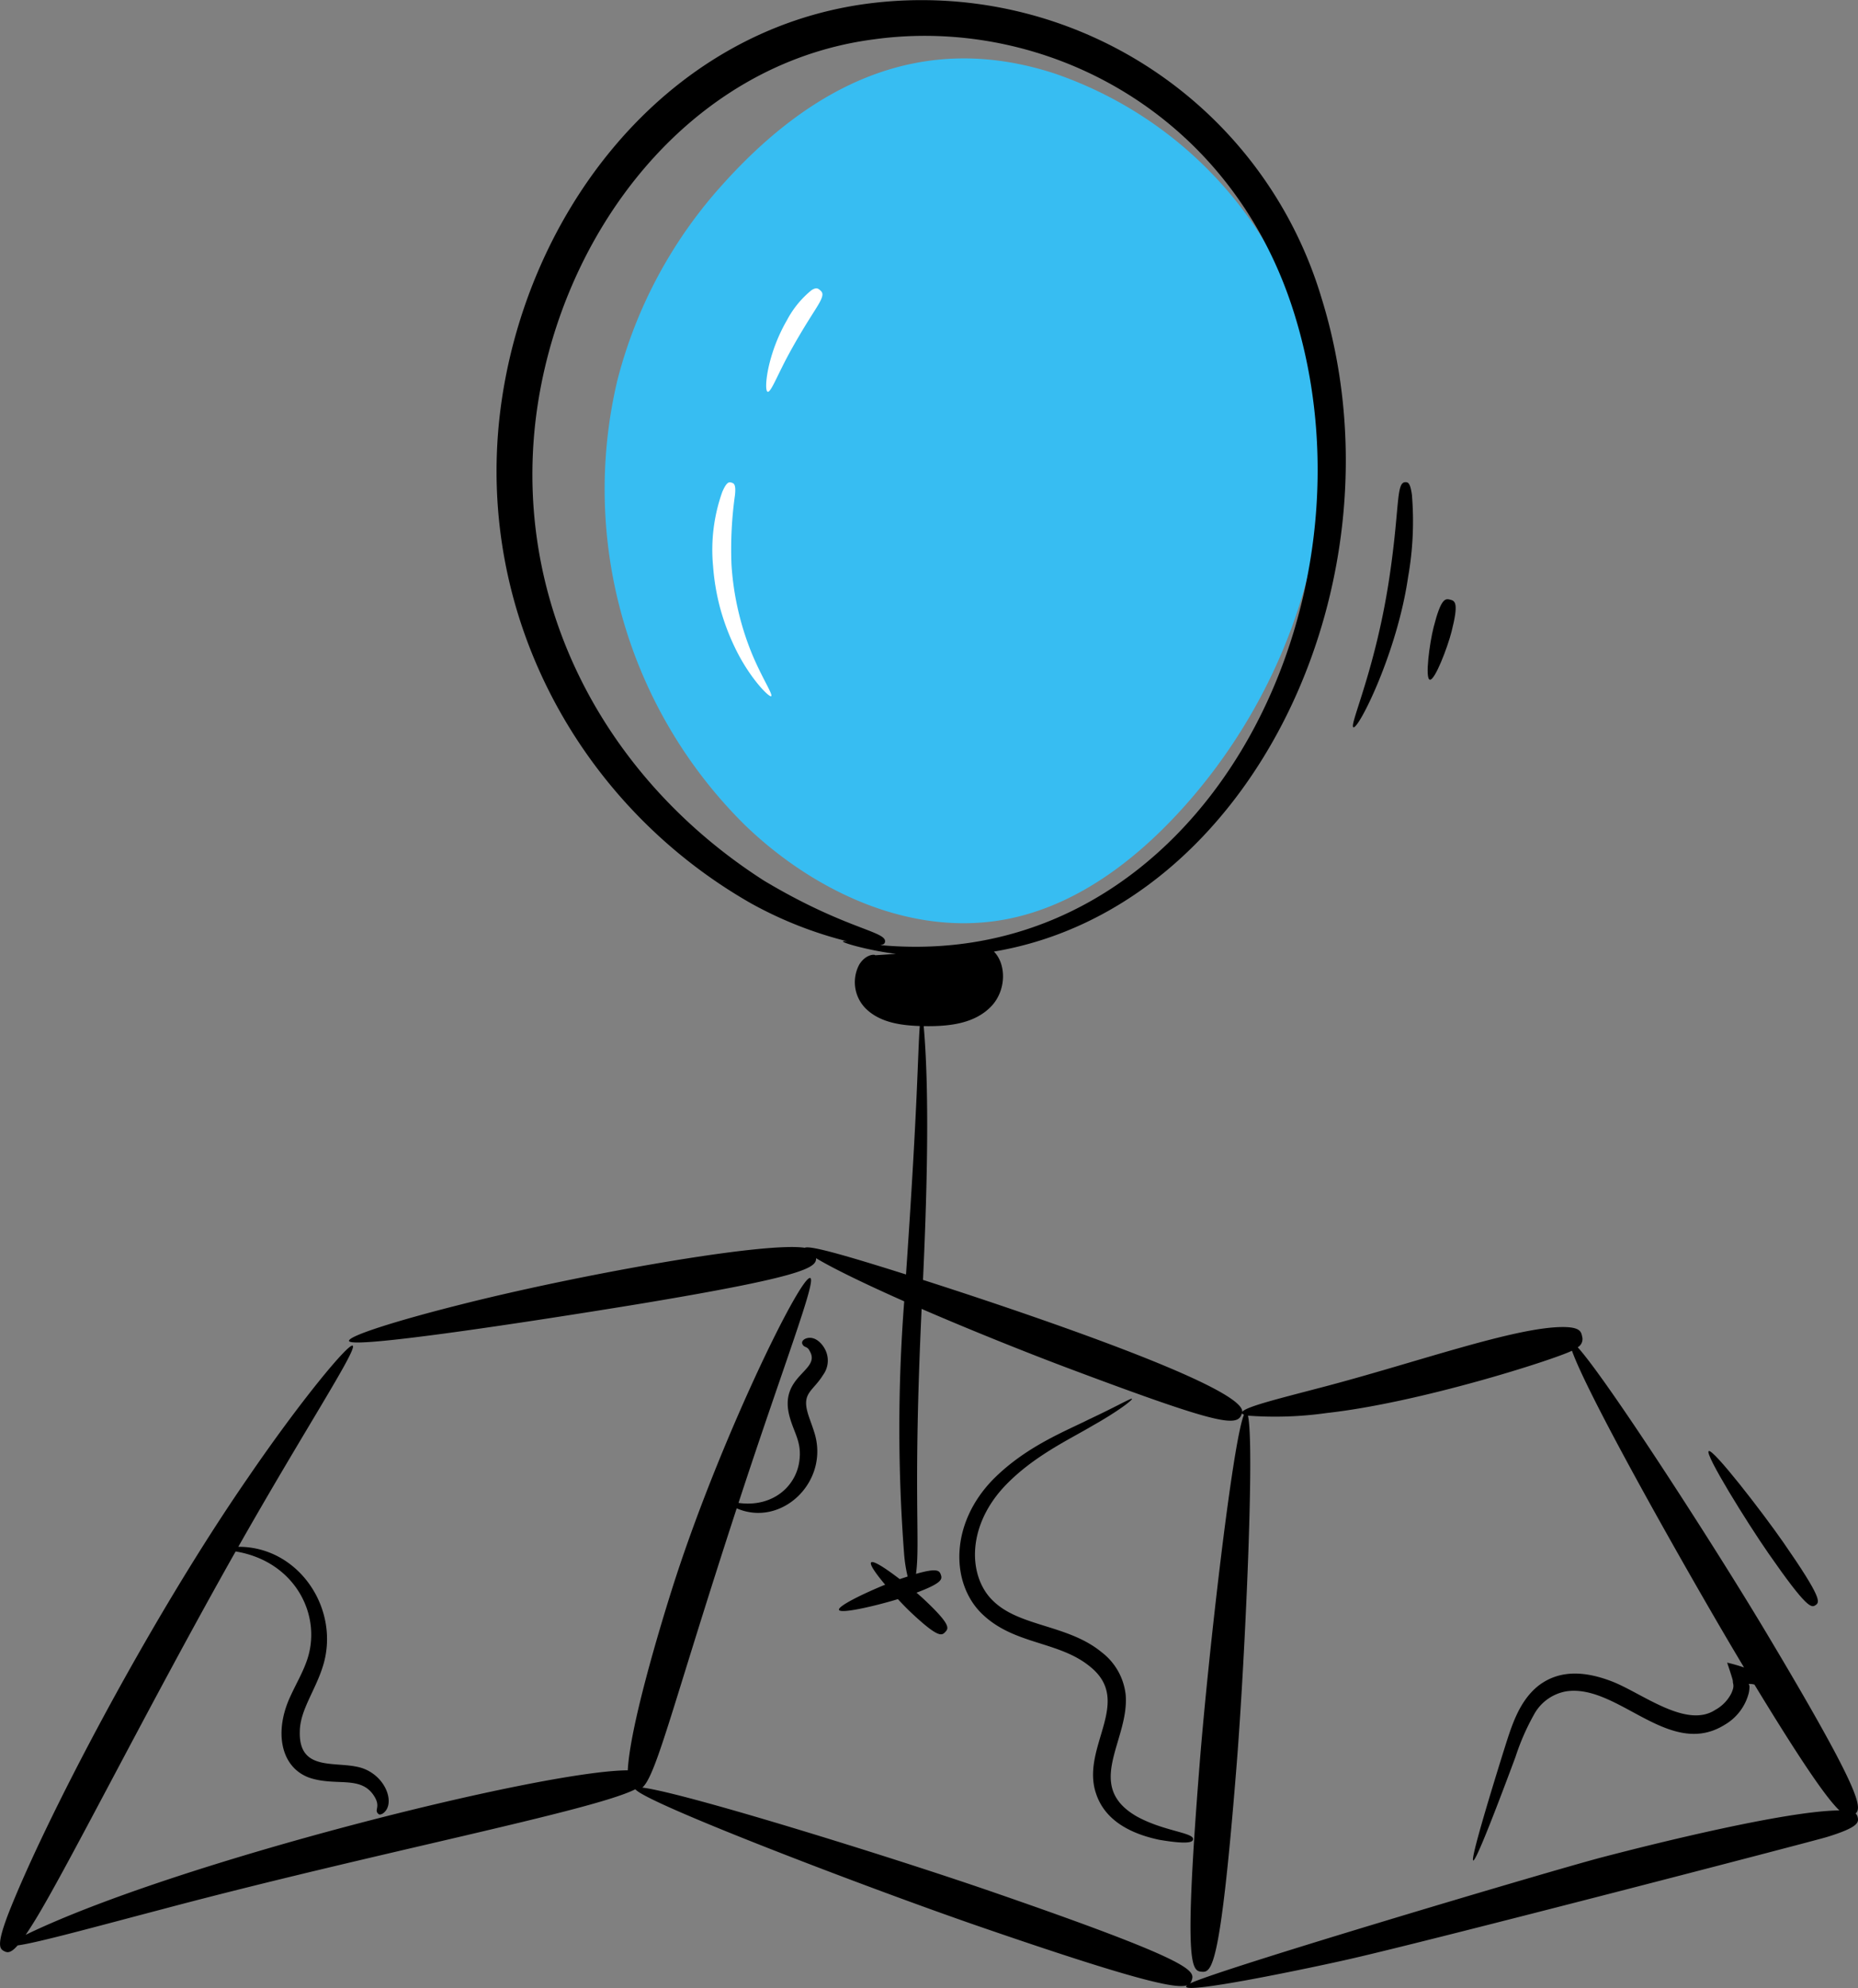 <svg id="Group_2489" data-name="Group 2489" xmlns="http://www.w3.org/2000/svg" width="228.166" height="244.141" viewBox="0 0 228.166 244.141">
  <rect x="0" y="0" width="228.166" height="244.141" fill="#808080" stroke="none"/>
  <g id="Group_2481" data-name="Group 2481" transform="translate(74.212 7.172)">
    <g id="Group_2480" data-name="Group 2480">
      <path id="Path_1069" data-name="Path 1069" d="M48.75,48.489a58,58,0,0,0,15.618,54.5c8.465,8.2,20.38,13.789,31.973,11.657,8.737-1.607,16.207-7.343,22.119-13.974,13.866-15.552,20.773-37.992,14.87-57.973A48.8,48.8,0,0,0,102.44,10.745c-16.283-5.3-29.673,1.284-40.755,13.636A56.852,56.852,0,0,0,48.75,48.489Z" transform="translate(-47.163 -8.896)" fill="#37bdf2"/>
    </g>
  </g>
  <g id="Group_2484" data-name="Group 2484" transform="translate(87.516 59.23)">
    <g id="Group_2483" data-name="Group 2483" transform="translate(0)">
      <g id="Group_2482" data-name="Group 2482">
        <path id="Path_1070" data-name="Path 1070" d="M56.268,35.487c.3.089.556.232.424,1.513a47.441,47.441,0,0,0-.429,8.591,34.639,34.639,0,0,0,2.2,10.128c1.268,3.336,2.941,5.784,2.673,5.993-.213.189-2.4-1.967-4.134-5.329a28.334,28.334,0,0,1-2.134-5.49A28.042,28.042,0,0,1,54,45.739a21.2,21.2,0,0,1,1.136-9.127c.55-1.255.833-1.214,1.133-1.125Z" transform="translate(-53.949 -35.448)" fill="#fff"/>
      </g>
    </g>
  </g>
  <g id="Group_2487" data-name="Group 2487" transform="translate(94.092 35.415)">
    <g id="Group_2486" data-name="Group 2486">
      <g id="Group_2485" data-name="Group 2485">
        <path id="Path_1071" data-name="Path 1071" d="M63.913,23.519c.237.205.43.416.166,1.047-.244.646-.994,1.674-2.277,3.8-.7,1.163-1.777,3.02-2.582,4.667C58.4,34.669,57.8,36.073,57.489,36s-.248-1.638.224-3.519a20.682,20.682,0,0,1,2.139-5.277,11.952,11.952,0,0,1,2.992-3.664c.6-.4.832-.227,1.069-.022Z" transform="translate(-57.303 -23.301)" fill="#fff"/>
      </g>
    </g>
  </g>
  <g id="Group_2488" data-name="Group 2488">
    <path id="Path_1072" data-name="Path 1072" d="M237.447,228.453a.852.852,0,0,0-.266-.51c.864-.742.511-3.027-11.219-22.616-6.167-10.3-19.287-30.65-22.905-34.636a1.155,1.155,0,0,0,.541-1.328c-.116-.616-.292-1.159-2.4-1.158-5.952.021-18.222,4.445-29.579,7.407-5.115,1.35-9.345,2.372-9.762,3.022.392-3.555-35.878-15.153-39.2-16.217.409-8.836.878-22.315.085-31.166,3.036.055,6.284-.262,8.36-2.5,1.78-1.936,1.808-5.078.266-6.655,31.923-5.381,50.912-46,40.213-80.31A51.256,51.256,0,0,0,116.03,5.663C90.731,8.9,73.543,31.824,70.689,56.179c-2.889,24.972,10.09,48.157,30.835,59.989a48.78,48.78,0,0,0,11.831,4.67c-2.057-.209,2.3,1.1,5.985,1.541l-2.564.171c.041-.115-1.082-.208-1.928,1.11a4.583,4.583,0,0,0,.746,5.4c1.711,1.718,4.246,2.1,6.668,2.18-.275,3.7-.2,8.761-1.691,30.512-6.542-2.067-11.8-3.638-12.435-3.277-4.947-.771-27.859,3.294-42.625,7.064-7.487,1.891-13.471,3.772-13.341,4.378.275,1.282,35.077-4.449,36.321-4.661,19.592-3.271,21.092-4.344,21.034-5.505,3.4,2.05,10.623,5.2,10.825,5.3a203.579,203.579,0,0,0-.011,31.05,17.894,17.894,0,0,0,.433,2.742c-.305.1-.728.24-.971.32-3.76-2.881-4.808-2.918-1.792.684-2.592,1.057-5.83,2.622-5.668,3.092.181.523,4.5-.484,7.233-1.32.6.649,1.187,1.246,1.656,1.686,3.317,3.113,3.734,2.808,4.163,2.351s.707-.892-2.61-4.005c-.261-.245-.58-.526-.922-.821,3.22-1.212,3.168-1.682,2.985-2.21-.169-.489-.416-.86-3.047-.1.544-3.963-.389-9.574.689-32.541,6.468,2.8,13.706,5.68,18.522,7.477,18.444,6.919,20.326,7.046,20.812,5.341a.434.434,0,0,0,.254.173c-1.4,3.267-4.408,29.815-5.429,42.659-1.991,25.044-1.02,25.649.229,25.748s2.3-.344,4.295-25.388c1.015-12.764,2.234-39.188,1.394-42.9a45.092,45.092,0,0,0,9.645-.322c11.463-1.268,27.915-6.549,30.141-7.652,2.244,6.3,16.2,30.721,21.134,38.9a19.933,19.933,0,0,0-2.074-.594c.945,2.838.608,1.993.733,2.568a1.34,1.34,0,0,1-.029.692,3.716,3.716,0,0,1-.2.521,4.774,4.774,0,0,1-1.947,2.008c-3.531,2.336-8.864-1.933-12.564-3.427-3.184-1.258-6.478-1.626-9.2.494-2.485,2-3.356,5.222-4.31,8.215-5.227,16.784-5.092,18.287,1.518.518a28.766,28.766,0,0,1,2.268-5.2,5.6,5.6,0,0,1,4-2.87c6.355-.91,12.614,8.327,19.4,4.127a6.336,6.336,0,0,0,2.991-3.949,4.376,4.376,0,0,0,.081-.713.534.534,0,0,0-.081-.314c-.032-.1.139-.036.235-.055a2.682,2.682,0,0,1,.453.078c6.143,10.1,8.956,14.047,10.436,15.455-6.554.048-22.824,4.1-29.153,5.758-5.772,1.5-47.478,13.885-50.6,15.5a1.082,1.082,0,0,0,.219-.407c.409-1.185.219-2.325-24.694-10.92-12.327-4.253-37.673-12.122-42.778-12.737,1.745-1.518,3.767-10.316,11.59-34.292,5.538,2.4,11.492-3.338,9.507-9.4-.3-.951-.619-1.718-.793-2.345-.7-2.464.651-2.628,1.9-4.646a2.981,2.981,0,0,0,.431-2.675c-.327-1-1.291-2.056-2.323-1.851-.488.088-.9.469-.58.866.194.305.561.175.794.686,1.56,2.511-3.933,3-2.4,8.245.514,1.81,1.347,2.889,1.205,4.836-.2,3.452-3.247,6.219-7.519,5.618,5.452-16.671,9.584-27.273,8.818-27.617-1.127-.509-11.343,20.312-17.015,38.3-1.582,5.015-5.137,16.863-5.4,22.157-10.514.036-55.5,11.262-73.94,20.2.215-.313.445-.661.7-1.066,3.764-5.842,14.306-26.944,25.084-46.014,7.385,1.213,10.769,8.035,8.673,13.608-.507,1.4-1.3,2.754-1.934,4.153-2,4.236-1.306,8.681,2.275,10.012,3.4,1.166,6.544-.425,8.147,2.526.564,1.12-.1,1.42.3,1.866.1.116.206.229.567.046,1.614-1.013.609-4.4-2.285-5.529-3.006-1.142-8.01.676-7.862-4.573.025-2.562,1.813-4.88,2.776-7.831,2.339-7.034-2.824-14.889-10.329-14.848,8.118-14.326,14.656-24.258,14.048-24.7-.485-.356-6.4,6.753-12.834,16.173C27.38,204.619,14.636,229.212,10.3,240.35c-1.454,3.832-1.019,4.231-.458,4.51.375.187.771.27,1.638-.714,2.491-.338,9.535-2.284,17.858-4.469,25.9-6.89,52.717-12.046,57.98-14.7l.022,0c1.414,1.754,28.946,12.258,42.151,16.814,19.516,6.733,24.266,7.713,25.6,7.251-1.717,1.447,16.075-2.322,20.04-3.237,10.358-2.363,57.181-14.542,58.517-14.968,3.862-1.189,3.917-1.778,3.8-2.393ZM117.413,121.3c.443-.053.538-.2.575-.372.293-1.33-4.8-1.521-14.845-7.533C83.636,100.9,72.353,79.623,75.1,56.708c2.738-22.4,18.509-43.638,41.5-46.636,20.762-2.878,43.463,8.719,51.39,32.87,11.878,36.265-11.125,81.974-50.583,78.363Z" transform="translate(-9.311 -5.238)"/>
    <path id="Path_1073" data-name="Path 1073" d="M74.755,103.816c3.529-3.834,8.074-5.908,11.095-7.708,3.095-1.745,4.841-3.12,4.749-3.246s-1.964.973-5.159,2.463c-3.118,1.564-7.842,3.381-11.855,7.393-5.393,5.494-5.228,12.765-1.471,16.481,3.952,3.9,9.451,3.363,13.322,6.535,5.412,4.326-1.222,9.935.77,15.658,1.117,3.306,4.291,4.892,7.731,5.621,3.946.67,4.123.19,4.162-.059.137-.821-3.671-1-6.938-2.823-6.558-3.8-.825-9.389-1.341-14.975a7.607,7.607,0,0,0-2.951-5.181c-4.122-3.39-10.014-3.1-13.287-6.264-3-2.821-3.4-8.831,1.173-13.894Z" transform="translate(48.409 78.922)"/>
    <path id="Path_1074" data-name="Path 1074" d="M100.828,47.112a39.2,39.2,0,0,0,.471-10.135c-.208-1.49-.492-1.54-.8-1.536-1.154.015-.687,3-1.909,11.328-1.679,11.572-5.028,18.51-4.476,18.769C94.726,65.839,99.485,56.382,100.828,47.112Z" transform="translate(72.085 23.774)"/>
    <path id="Path_1075" data-name="Path 1075" d="M101.665,46.762c.912-3.582.439-3.782-.168-3.937s-1.119-.2-2.031,3.377c-.5,1.963-1.08,6.3-.473,6.454s2.172-3.932,2.672-5.895Z" transform="translate(76.586 30.817)"/>
    <path id="Path_1076" data-name="Path 1076" d="M129.484,115.048c.515-.357.832-.791-3.952-7.681-2.621-3.775-8.664-11.587-9.178-11.23s4.693,8.749,7.314,12.524c4.784,6.89,5.3,6.744,5.816,6.387Z" transform="translate(93.478 82.066)"/>
  </g>
</svg>
